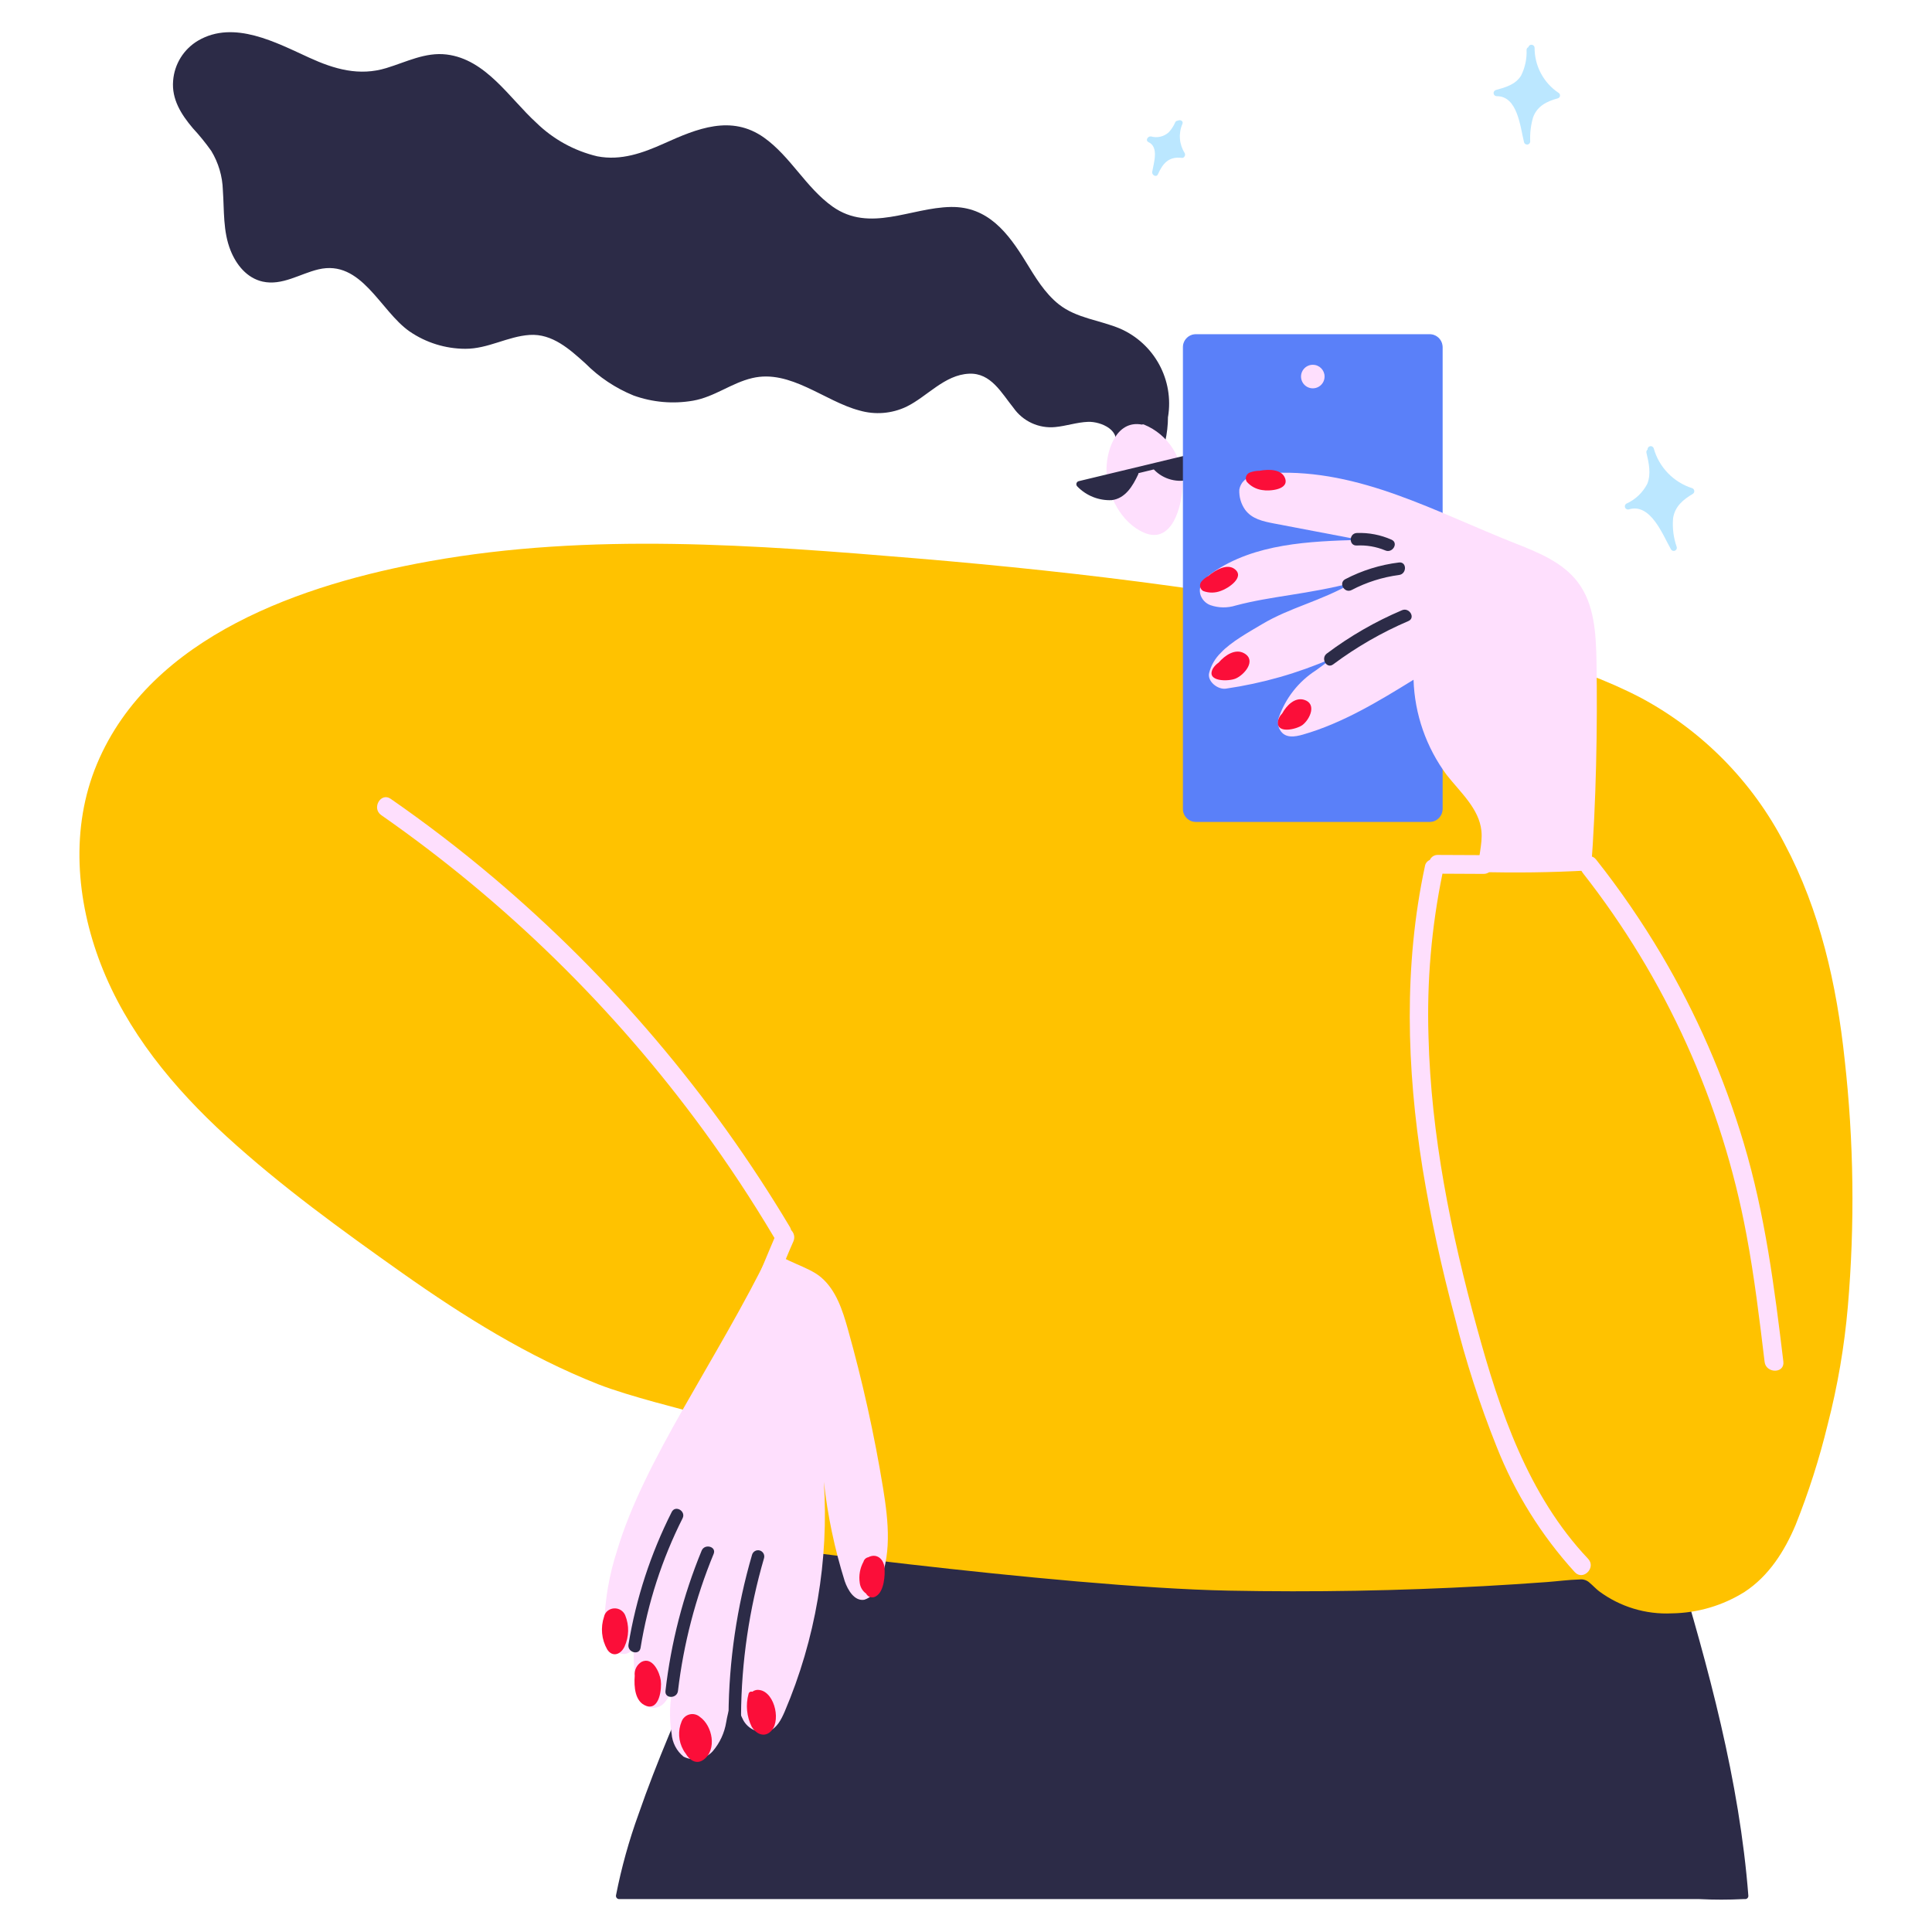<svg width="339" height="339" viewBox="0 0 339 339" fill="none" xmlns="http://www.w3.org/2000/svg">
<path d="M196.575 57.677C193.009 56.16 188.912 55.869 185.786 53.398C183.3 51.423 181.652 48.625 180.007 45.955C176.897 40.889 173.35 36.207 166.839 36.317C159.78 36.43 152.611 40.871 146.083 36.245C141.401 32.916 138.731 27.466 134.05 24.138C128.307 20.078 122.309 22.565 116.548 25.162C112.799 26.844 108.977 28.234 104.807 27.43C100.773 26.474 97.075 24.438 94.109 21.541C89.373 17.224 85.275 10.404 78.363 9.563C74.634 9.111 71.286 10.881 67.811 11.936C63.038 13.405 58.667 12.137 54.278 10.128C48.481 7.495 41.074 3.453 34.784 7.111C33.533 7.844 32.479 8.869 31.711 10.098C30.944 11.328 30.486 12.725 30.377 14.17C30.102 17.424 31.803 20.095 33.832 22.49C34.997 23.747 36.078 25.079 37.07 26.477C38.333 28.56 39.034 30.935 39.104 33.37C39.36 36.936 39.104 40.575 40.46 43.958C41.465 46.463 43.313 48.786 46.074 49.408C49.512 50.176 52.621 48.036 55.858 47.268C63.429 45.46 66.685 54.547 71.86 58.15C74.739 60.129 78.15 61.193 81.644 61.201C85.63 61.22 89.05 59.025 92.944 58.769C96.912 58.512 99.967 61.292 102.71 63.761C105.121 66.186 107.994 68.101 111.159 69.394C114.502 70.599 118.1 70.913 121.6 70.308C125.368 69.65 128.331 67.2 131.989 66.34C138.681 64.749 144.68 70.418 150.806 72.027C153.538 72.822 156.466 72.588 159.036 71.37C162.712 69.577 165.711 65.773 170.027 65.572C173.886 65.388 175.733 68.974 177.836 71.571C178.648 72.729 179.753 73.651 181.038 74.242C182.323 74.834 183.743 75.072 185.15 74.935C187.09 74.753 188.954 74.094 190.913 74.02C193.199 73.929 197.021 75.594 195.412 78.556C195.211 78.941 195.559 79.544 196.035 79.361C198.545 78.376 201.219 77.874 203.916 77.879C204.037 77.88 204.154 77.841 204.249 77.768C204.345 77.695 204.414 77.593 204.446 77.477C204.774 76.055 204.939 74.601 204.94 73.142C204.94 73.124 204.94 73.124 204.958 73.106C205.466 69.969 204.919 66.752 203.402 63.96C201.884 61.168 199.483 58.958 196.575 57.677Z" fill="#2C2B47"/>
<path d="M200.745 74.502C200.687 74.475 200.625 74.46 200.561 74.46C200.498 74.46 200.436 74.475 200.378 74.502C195.77 73.624 193.996 79.293 194.163 82.915C194.346 87.047 196.762 91.711 200.691 93.448C205.703 95.642 207.422 88.712 207.495 85.109C207.603 82.861 207.012 80.634 205.803 78.734C204.594 76.835 202.827 75.357 200.745 74.502Z" fill="#FEDFFD"/>
<path d="M212.065 78.946C204.456 80.775 196.855 82.603 189.26 84.433C189.168 84.458 189.085 84.508 189.018 84.576C188.951 84.644 188.903 84.729 188.879 84.821C188.854 84.914 188.855 85.011 188.88 85.103C188.905 85.195 188.954 85.279 189.022 85.347C189.799 86.154 190.739 86.787 191.78 87.203C192.82 87.619 193.938 87.809 195.057 87.76C197.471 87.468 198.769 85.255 199.702 83.262C199.737 83.188 199.756 83.107 199.757 83.025C200.653 82.804 201.565 82.585 202.463 82.366C202.481 82.384 202.481 82.402 202.501 82.421C203.322 83.268 204.361 83.871 205.503 84.164C206.645 84.458 207.847 84.43 208.974 84.084C211.095 83.371 211.846 81.653 212.668 79.751C212.725 79.658 212.752 79.551 212.747 79.443C212.742 79.335 212.704 79.231 212.639 79.144C212.574 79.057 212.485 78.992 212.382 78.957C212.28 78.922 212.169 78.918 212.065 78.946Z" fill="#2C2B47"/>
<path d="M306.777 332.651C305.222 312.48 299.754 292.528 293.939 273.213C293.609 272.133 293.28 271.036 292.951 269.957C292.786 269.427 292.695 268.421 292.273 268.019C292.109 267.903 291.922 267.822 291.724 267.782C290.968 267.615 290.194 267.539 289.42 267.556C285.963 267.337 282.508 267.227 279.051 267.117C266.213 266.697 253.357 266.422 240.501 266.13C223.511 265.745 206.516 265.355 189.515 264.959C173.184 264.557 156.858 264.154 140.54 263.587C138.766 263.533 137.01 263.46 135.237 263.405C135.118 263.407 135.002 263.447 134.906 263.52C134.811 263.592 134.741 263.693 134.706 263.808C127.83 282.259 118.503 299.687 112.049 318.304C110.366 322.938 109.044 327.695 108.094 332.532C108.074 332.613 108.073 332.698 108.091 332.78C108.108 332.861 108.143 332.938 108.194 333.005C108.245 333.071 108.31 333.126 108.384 333.164C108.458 333.202 108.54 333.224 108.624 333.227H298.199C300.752 333.355 303.309 333.355 305.862 333.227C305.977 333.218 306.094 333.218 306.21 333.227C306.298 333.23 306.386 333.212 306.465 333.173C306.563 333.126 306.645 333.052 306.7 332.959C306.756 332.866 306.783 332.759 306.777 332.651Z" fill="#2C2B47"/>
<path d="M323.674 185.911C322.284 172.816 319.358 159.741 313.122 148.037C307.506 137.16 298.726 128.24 287.94 122.452C275.98 116.198 262.393 113.345 249.294 110.492C220.179 104.164 190.554 100.47 160.872 97.983C132.526 95.61 103.559 93.411 75.378 98.477C53.304 102.432 26.458 111.516 17.022 134.028C12.322 145.239 13.364 157.967 17.662 169.122C22.234 180.987 30.464 190.921 39.753 199.406C49.336 208.166 59.98 215.866 70.55 223.345C81.322 230.953 92.623 238.012 104.931 242.876C110.289 244.999 120.823 247.558 121.353 247.759C121.902 247.101 128.741 233.747 132.143 226.854C129.203 241.143 127.145 255.599 125.98 270.141C125.961 270.36 185.69 278.517 215.589 279.102C230.512 279.394 245.428 279.131 260.337 278.311C264.029 278.11 267.723 277.872 271.419 277.598C273.321 277.452 275.242 277.196 277.126 277.146C277.461 277.099 277.802 277.13 278.122 277.238C278.443 277.346 278.734 277.527 278.972 277.767C279.521 278.219 279.996 278.755 280.563 279.193C284.249 281.938 288.775 283.315 293.365 283.089C297.87 283.025 302.272 281.729 306.093 279.34C310.354 276.561 313.133 272.172 315.072 267.562C317.355 261.844 319.231 255.971 320.686 249.989C322.443 243.186 323.63 236.249 324.234 229.25C325.475 214.82 325.287 200.303 323.674 185.911Z" fill="#FFC200"/>
<path d="M312.921 238.926C311.367 225.978 309.702 213.049 305.953 200.523C302.503 188.982 297.663 177.904 291.54 167.531C288.091 161.709 284.254 156.124 280.056 150.816C278.739 149.152 276.416 151.494 277.714 153.158C292.274 171.694 302.132 193.479 306.445 216.653C307.835 224.04 308.731 231.502 309.627 238.963C309.867 241.011 313.159 241.048 312.921 238.926Z" fill="#FEDFFD"/>
<path d="M259.155 232.983C254.583 216.305 251.091 199.187 250.651 181.833C250.349 172.26 251.172 162.685 253.102 153.304C255.535 153.322 257.961 153.322 260.38 153.34C260.809 153.329 261.217 153.15 261.516 152.843C261.816 152.536 261.984 152.123 261.984 151.694C261.984 151.265 261.816 150.853 261.516 150.545C261.217 150.238 260.809 150.059 260.38 150.048C257.692 150.03 255.004 150.012 252.315 150.012C252.017 149.997 251.721 150.073 251.466 150.23C251.212 150.387 251.011 150.617 250.889 150.89C250.665 150.981 250.469 151.128 250.318 151.317C250.167 151.506 250.068 151.731 250.029 151.969C246.281 169.451 246.811 187.429 249.609 205.004C251.06 213.816 252.952 222.55 255.278 231.173C257.202 238.876 259.646 246.44 262.594 253.813C265.794 261.938 270.448 269.412 276.328 275.868C277.79 277.422 280.113 275.077 278.668 273.527C268.116 262.371 263.124 247.504 259.155 232.983Z" fill="#FEDFFD"/>
<path d="M138.823 215.848C138.776 215.67 138.709 215.497 138.622 215.335C124.759 192.106 107.133 171.341 86.464 153.889C80.723 149.042 74.755 144.47 68.562 140.173C66.824 138.948 65.159 141.82 66.897 143.026C88.656 158.201 107.751 176.876 123.406 198.291C127.813 204.326 131.934 210.568 135.768 217.018C135.805 217.091 135.86 217.146 135.896 217.219C134.54 220.347 133.335 223.565 131.764 226.598C130.794 228.481 133.628 230.145 134.616 228.261C136.372 224.897 137.652 221.312 139.206 217.838C139.357 217.508 139.402 217.138 139.333 216.782C139.264 216.425 139.086 216.099 138.823 215.848Z" fill="#FEDFFD"/>
<path d="M154.952 261.128C153.414 251.717 151.35 242.399 148.771 233.217C147.838 229.889 146.705 226.377 144.07 224.129C141.766 222.153 137.414 221.367 135.348 219.157C125.71 238.925 113.036 256.006 108.228 272.227C106.917 276.293 106.178 280.521 106.034 284.791C105.955 286.02 106.174 287.249 106.672 288.376C106.928 288.935 107.34 289.407 107.86 289.735C108.379 290.063 108.983 290.233 109.598 290.224C109.934 290.181 110.255 290.061 110.537 289.874C110.82 289.687 111.055 289.437 111.225 289.144C111.074 291.846 111.377 294.554 112.121 297.155C112.199 297.622 112.37 298.068 112.625 298.467C112.879 298.866 113.212 299.21 113.602 299.477C114.109 299.688 114.67 299.735 115.205 299.61C115.74 299.485 116.222 299.196 116.583 298.782C117.29 297.939 117.808 296.953 118.101 295.893C117.486 298.612 117.399 301.425 117.845 304.177C117.898 304.962 118.112 305.728 118.474 306.426C118.835 307.125 119.337 307.741 119.948 308.237C120.794 308.662 121.756 308.795 122.686 308.616C123.615 308.438 124.46 307.957 125.088 307.249C126.317 305.8 127.126 304.041 127.428 302.164C127.74 300.302 128.311 298.492 129.123 296.788C129.159 298.548 129.604 300.276 130.421 301.835C130.843 302.61 131.511 303.221 132.319 303.572C133.128 303.923 134.03 303.994 134.884 303.773C136.31 303.243 137.078 301.726 137.681 300.336C143.106 287.614 145.461 273.795 144.558 259.995C145.213 265.908 146.438 271.745 148.215 277.423C148.78 279.069 149.953 280.989 151.654 280.7C152.165 280.539 152.632 280.265 153.022 279.898C153.411 279.53 153.713 279.079 153.903 278.579C156.58 273.289 155.903 266.979 154.952 261.128Z" fill="#FEDFFD"/>
<path d="M250.853 58.719H209.834C209.253 58.721 208.696 58.953 208.284 59.364C207.873 59.775 207.642 60.332 207.64 60.914V141.947C207.642 142.529 207.873 143.086 208.284 143.497C208.696 143.908 209.253 144.14 209.834 144.142H250.853C251.435 144.14 251.992 143.908 252.403 143.497C252.814 143.086 253.046 142.529 253.048 141.947V60.914C253.046 60.332 252.814 59.775 252.403 59.364C251.992 58.953 251.435 58.721 250.853 58.719Z" fill="#5A80F9" stroke="#5A80F9" stroke-width="0.162" stroke-miterlimit="10"/>
<path d="M280.127 115.938C280.035 111.129 279.761 105.953 276.835 102.132C274.236 98.711 270.032 96.974 266.027 95.401C251.822 89.809 238.656 82.292 223.401 82.987C221.938 83.061 217.987 82.951 217.457 85.932C217.399 87.175 217.752 88.403 218.463 89.425C219.67 91.089 221.681 91.492 223.565 91.857C228.595 92.808 233.618 93.765 238.635 94.728C229.692 94.966 220.164 95.369 212.794 100.453C211.477 101.367 210.105 102.701 210.655 104.408C210.792 104.812 211.018 105.18 211.315 105.487C211.612 105.793 211.974 106.03 212.373 106.181C213.802 106.68 215.354 106.706 216.798 106.254C223.09 104.571 229.381 104.316 237.446 102.212C231.557 105.577 226.473 106.529 221.408 109.546C219.176 110.881 216.012 112.618 214.239 114.518C213.238 115.482 212.523 116.703 212.172 118.048C211.77 119.51 213.654 121.065 215.135 120.828C221.518 119.897 227.748 118.119 233.66 115.541C232.856 116.182 231.996 116.84 230.948 117.59C227.869 119.557 225.548 122.509 224.364 125.966C224.256 126.317 224.222 126.686 224.263 127.051C224.304 127.416 224.42 127.769 224.602 128.088C225.48 129.605 227.217 129.295 228.625 128.892C235.538 126.917 241.921 123.04 248.028 119.273C248.219 125.324 250.261 131.171 253.881 136.024C256.294 139.075 259.53 141.912 259.934 145.771C260.189 148.186 259.275 150.582 259.369 152.995C265.789 153.178 272.202 153.093 278.608 152.739L279.173 152.575C280.058 141.087 280.333 127.481 280.127 115.938Z" fill="#FEDFFD"/>
<path d="M230.352 64.005C229.943 64.005 229.543 64.127 229.203 64.354C228.863 64.581 228.598 64.904 228.442 65.281C228.286 65.659 228.245 66.075 228.325 66.476C228.404 66.877 228.601 67.245 228.891 67.534C229.18 67.823 229.548 68.02 229.949 68.099C230.35 68.179 230.766 68.138 231.143 67.981C231.521 67.825 231.844 67.56 232.071 67.22C232.298 66.879 232.419 66.48 232.418 66.071C232.419 65.8 232.365 65.531 232.262 65.28C232.158 65.029 232.006 64.801 231.814 64.609C231.622 64.417 231.394 64.265 231.143 64.162C230.892 64.058 230.623 64.005 230.352 64.005Z" fill="#FEDFFD"/>
<path d="M246.007 107.072C241.313 109.063 236.879 111.618 232.803 114.68C231.687 115.521 232.785 117.423 233.918 116.582C238.003 113.534 242.436 110.98 247.122 108.974C248.42 108.426 247.305 106.524 246.007 107.072Z" fill="#2C2B47"/>
<path d="M245.476 98.696C242.186 99.098 238.996 100.089 236.058 101.623C234.796 102.281 235.911 104.183 237.173 103.525C239.765 102.166 242.575 101.274 245.476 100.891C246.865 100.727 246.885 98.536 245.476 98.696Z" fill="#2C2B47"/>
<path d="M244.159 94.694C242.245 93.844 240.162 93.443 238.07 93.523C236.662 93.597 236.643 95.791 238.07 95.718C239.777 95.626 241.483 95.92 243.062 96.578C244.342 97.143 245.457 95.259 244.159 94.694Z" fill="#2C2B47"/>
<path d="M123.114 272.083C119.874 279.956 117.739 288.239 116.767 296.697C116.602 298.105 118.801 298.087 118.962 296.697C119.94 288.44 122.045 280.355 125.216 272.668C125.769 271.369 123.643 270.802 123.114 272.083Z" fill="#2C2B47"/>
<path d="M131.965 272.796C129.295 281.942 127.904 291.413 127.831 300.94C127.831 301.231 127.947 301.511 128.153 301.716C128.358 301.922 128.637 302.038 128.928 302.038C129.219 302.038 129.499 301.922 129.704 301.716C129.91 301.511 130.026 301.231 130.026 300.94C130.095 291.611 131.455 282.337 134.068 273.381C134.14 273.104 134.101 272.809 133.958 272.561C133.815 272.313 133.58 272.13 133.304 272.054C133.028 271.977 132.733 272.012 132.483 272.15C132.232 272.289 132.046 272.521 131.965 272.796Z" fill="#2C2B47"/>
<path d="M117.865 265.298C114.167 272.621 111.608 280.465 110.276 288.559C110.056 289.949 112.177 290.534 112.397 289.144C113.678 281.236 116.164 273.57 119.766 266.413C120.407 265.151 118.504 264.036 117.865 265.298Z" fill="#2C2B47"/>
<path d="M296.901 85.654C295.289 85.137 293.83 84.228 292.656 83.009C291.481 81.79 290.628 80.299 290.172 78.668C290.13 78.538 290.042 78.428 289.925 78.358C289.807 78.289 289.667 78.266 289.533 78.293C289.399 78.32 289.28 78.396 289.199 78.506C289.117 78.615 289.08 78.752 289.092 78.888C289.009 78.949 288.945 79.034 288.909 79.132C288.873 79.23 288.867 79.336 288.891 79.437C289.312 81.21 289.75 83.149 289.037 84.905C288.237 86.444 286.942 87.668 285.361 88.38C285.25 88.449 285.168 88.556 285.128 88.681C285.088 88.806 285.094 88.941 285.145 89.061C285.196 89.182 285.288 89.281 285.404 89.34C285.521 89.4 285.655 89.416 285.783 89.385C289.64 88.197 291.743 93.847 293.207 96.407C293.275 96.52 293.382 96.604 293.507 96.644C293.633 96.685 293.768 96.679 293.89 96.628C294.011 96.578 294.111 96.485 294.17 96.367C294.229 96.25 294.244 96.115 294.212 95.987C293.637 94.357 293.419 92.623 293.573 90.902C293.902 88.853 295.329 87.664 297.03 86.659C297.12 86.602 297.192 86.521 297.238 86.425C297.284 86.328 297.301 86.221 297.287 86.115C297.274 86.009 297.23 85.91 297.162 85.828C297.093 85.746 297.003 85.686 296.901 85.654Z" fill="#BBE7FF"/>
<path d="M207.877 26.862C207.396 26.107 207.108 25.245 207.038 24.352C206.968 23.46 207.118 22.564 207.475 21.742C207.694 21.211 207.053 20.938 206.651 21.177C206.559 21.177 206.47 21.202 206.392 21.251C206.314 21.299 206.252 21.369 206.213 21.452C205.936 22.116 205.539 22.724 205.042 23.244C204.626 23.609 204.125 23.864 203.585 23.986C203.045 24.107 202.483 24.091 201.951 23.939C201.403 23.866 200.909 24.652 201.531 24.945C203.397 25.823 202.427 28.621 202.171 30.156C202.079 30.721 202.903 31.199 203.176 30.578C204.036 28.675 205.06 27.414 207.401 27.706C207.822 27.74 208.059 27.192 207.877 26.862Z" fill="#BBE7FF"/>
<path d="M273.475 16.292C272.176 15.425 271.112 14.25 270.378 12.872C269.644 11.493 269.263 9.954 269.269 8.393C269.266 8.257 269.213 8.128 269.121 8.028C269.029 7.929 268.905 7.867 268.77 7.853C268.635 7.839 268.5 7.875 268.39 7.953C268.28 8.032 268.202 8.148 268.172 8.28C268.079 8.319 267.999 8.385 267.944 8.47C267.888 8.554 267.859 8.653 267.86 8.754C267.929 10.319 267.595 11.875 266.891 13.274C265.922 14.847 264.13 15.34 262.465 15.797C262.34 15.835 262.232 15.917 262.161 16.027C262.09 16.138 262.061 16.27 262.078 16.4C262.096 16.53 262.159 16.649 262.257 16.736C262.355 16.824 262.481 16.874 262.612 16.877C266.306 16.84 266.744 22.271 267.421 24.977C267.459 25.103 267.541 25.211 267.651 25.282C267.761 25.353 267.893 25.382 268.023 25.365C268.153 25.347 268.272 25.284 268.36 25.186C268.447 25.088 268.497 24.963 268.5 24.832C268.432 23.393 268.605 21.953 269.012 20.57C269.725 18.613 271.426 17.773 273.328 17.261C273.43 17.236 273.522 17.181 273.592 17.104C273.663 17.026 273.709 16.929 273.725 16.826C273.741 16.722 273.725 16.616 273.681 16.521C273.636 16.426 273.564 16.346 273.475 16.292Z" fill="#BBE7FF"/>
<path d="M225.435 83.792C224.795 82.347 222.691 82.292 221.01 82.603C220.462 82.605 219.917 82.697 219.4 82.877C219.235 82.924 219.083 83.008 218.956 83.123C218.829 83.238 218.73 83.381 218.668 83.541C218.606 83.701 218.582 83.873 218.598 84.043C218.614 84.214 218.67 84.378 218.76 84.524C219.455 85.323 220.417 85.843 221.466 85.986C222.723 86.225 226.384 85.95 225.435 83.792Z" fill="#FB0E39"/>
<path d="M216.637 99.849C215.338 98.862 213.36 99.941 212.009 101.074C211.591 101.302 211.214 101.599 210.894 101.952C210.771 102.072 210.678 102.22 210.622 102.383C210.566 102.545 210.548 102.719 210.571 102.89C210.595 103.06 210.657 103.223 210.754 103.365C210.852 103.507 210.981 103.625 211.131 103.708C212.137 104.08 213.245 104.066 214.241 103.671C215.466 103.269 218.521 101.275 216.637 99.849Z" fill="#FB0E39"/>
<path d="M218.3 114.625C216.765 113.766 214.972 114.936 213.82 116.271C213.435 116.533 213.106 116.869 212.851 117.259C211.495 119.655 215.558 119.599 216.806 119.067C218.337 118.424 220.532 115.869 218.3 114.625Z" fill="#FB0E39"/>
<path d="M228.798 122.781C227.207 122.329 225.781 123.733 224.975 125.196C224.63 125.532 224.384 125.955 224.262 126.421C223.768 128.871 227.462 127.994 228.523 127.226C229.859 126.221 231.12 123.458 228.798 122.781Z" fill="#FB0E39"/>
<path d="M155.19 275.008C155.044 273.636 153.947 272.557 152.519 273.162C152.473 273.179 152.43 273.203 152.392 273.234C152.186 273.269 151.993 273.362 151.838 273.502C151.683 273.642 151.57 273.823 151.514 274.025C150.892 275.157 150.661 276.462 150.856 277.738C150.901 278.112 151.023 278.473 151.215 278.797C151.408 279.121 151.665 279.402 151.971 279.621C152.052 279.781 152.167 279.922 152.308 280.032C152.45 280.142 152.614 280.219 152.79 280.258C152.965 280.296 153.147 280.295 153.321 280.255C153.496 280.214 153.66 280.135 153.8 280.023C155.116 279.196 155.337 276.362 155.19 275.008Z" fill="#FB0E39"/>
<path d="M133.34 296.551C133.11 296.498 132.871 296.497 132.64 296.547C132.409 296.598 132.192 296.699 132.005 296.844C131.938 296.82 131.867 296.81 131.796 296.816C131.725 296.821 131.655 296.842 131.593 296.877C131.531 296.911 131.476 296.959 131.434 297.016C131.391 297.074 131.362 297.139 131.347 297.209C130.813 299.145 131.014 301.21 131.912 303.006C132.552 304.085 133.869 304.872 135.02 303.994C137.182 302.403 136.025 297.008 133.34 296.551Z" fill="#FB0E39"/>
<path d="M122.821 301.269C122.577 301.053 122.284 300.898 121.968 300.82C121.651 300.741 121.32 300.741 121.003 300.819C120.687 300.897 120.393 301.05 120.149 301.267C119.905 301.483 119.717 301.755 119.601 302.06C119.268 302.86 119.121 303.725 119.172 304.59C119.223 305.455 119.47 306.297 119.894 307.053C120.011 307.281 120.152 307.496 120.316 307.693C120.955 308.823 122.199 309.687 123.442 308.771C125.875 307.012 124.997 302.787 122.821 301.269Z" fill="#FB0E39"/>
<path d="M115.945 294.851C115.744 293.424 114.499 290.644 112.58 291.595C112.163 291.843 111.827 292.206 111.613 292.641C111.399 293.076 111.315 293.564 111.373 294.045C111.226 295.948 111.391 298.617 113.407 299.331C115.726 300.136 116.146 296.277 115.945 294.851Z" fill="#FB0E39"/>
<path d="M109.708 283.439C109.58 283.133 109.377 282.863 109.118 282.655C108.859 282.446 108.553 282.306 108.226 282.246C107.899 282.186 107.562 282.209 107.247 282.311C106.931 282.414 106.645 282.595 106.417 282.836C106.209 283.07 106.065 283.353 105.996 283.658C105.674 284.603 105.556 285.605 105.651 286.599C105.745 287.592 106.05 288.554 106.544 289.421C107.478 290.865 108.94 290.299 109.581 288.927C109.977 288.07 110.192 287.141 110.214 286.196C110.236 285.252 110.064 284.314 109.708 283.439Z" fill="#FB0E39"/>
</svg>

